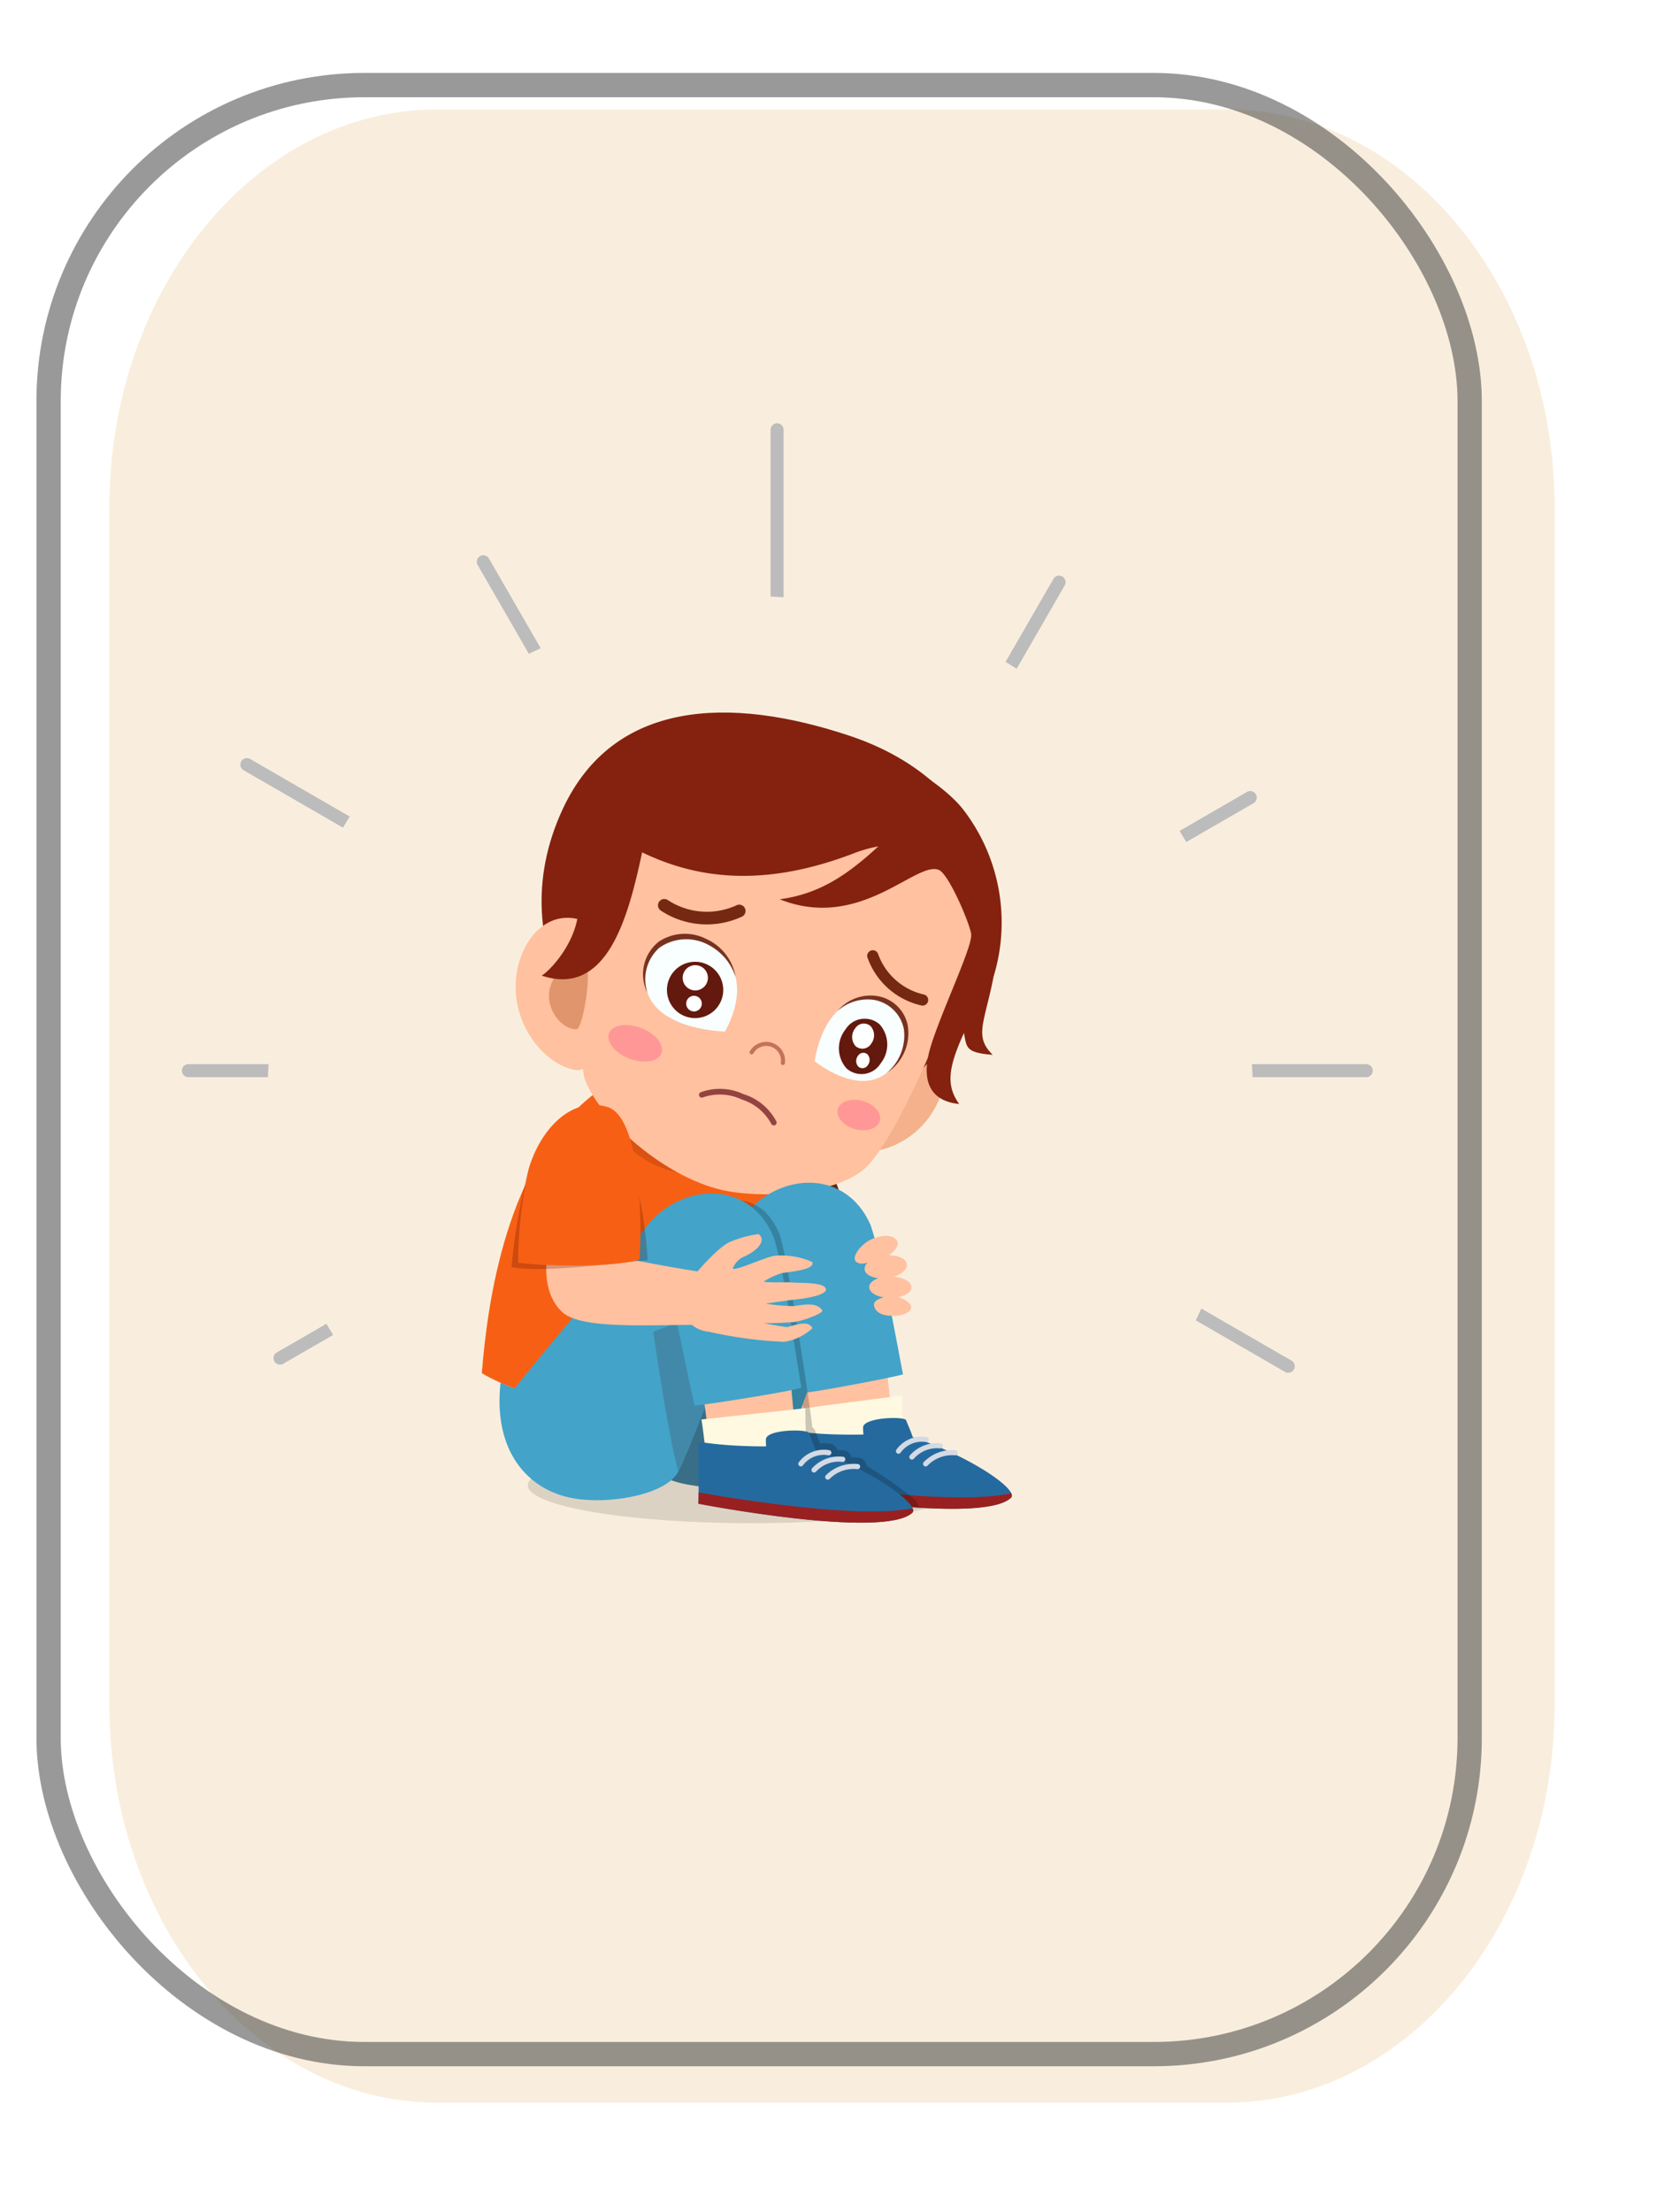 <svg xmlns="http://www.w3.org/2000/svg" xmlns:xlink="http://www.w3.org/1999/xlink" width="137" height="182" viewBox="0 0 137 182">
  <defs>
    <filter id="Path_709" x="0" y="0" width="137" height="182" filterUnits="userSpaceOnUse">
      <feOffset dy="3" input="SourceAlpha"/>
      <feGaussianBlur stdDeviation="3" result="blur"/>
      <feFlood flood-opacity="0.161"/>
      <feComposite operator="in" in2="blur"/>
      <feComposite in="SourceGraphic"/>
    </filter>
  </defs>
  <g id="Component_12_5" data-name="Component 12 – 5" transform="translate(3 6)">
    <g transform="matrix(1, 0, 0, 1, -3, -6)" filter="url(#Path_709)">
      <path id="Path_709-2" data-name="Path 709" d="M27,0H92c14.912,0,27,14.685,27,32.8v98.4c0,18.115-12.088,32.8-27,32.8H27c-14.912,0-27-14.685-27-32.8V32.8C0,14.685,12.088,0,27,0Z" transform="translate(9 6)" fill="#f9eedd"/>
    </g>
    <g id="Rectangle_94" data-name="Rectangle 94" fill="none" stroke="#333" stroke-width="2" opacity="0.5">
      <rect width="119" height="164" rx="27" stroke="none"/>
      <rect x="1" y="1" width="117" height="162" rx="26" fill="none"/>
    </g>
    <g id="Group_8499" data-name="Group 8499" transform="translate(12 28.848)">
      <g id="Group_8489" data-name="Group 8489">
        <path id="Path_264" data-name="Path 264" d="M1141.34,713.154c.316-.168.648-.307.969-.467l-4.26-7.38a.536.536,0,0,0-.929.536Z" transform="translate(-1112.793 -694.202)" fill="#bcbcbc"/>
        <path id="Path_265" data-name="Path 265" d="M484.847,1277.037c.19-.3.359-.618.556-.915l-8.2-4.736a.535.535,0,1,0-.536.927Z" transform="translate(-471.609 -1243.789)" fill="#bcbcbc"/>
        <path id="Path_266" data-name="Path 266" d="M321,2125.92H314.42a.536.536,0,1,0,0,1.071h6.524C320.953,2126.632,320.98,2126.277,321,2125.92Z" transform="translate(-313.884 -2073.214)" fill="#bcbcbc"/>
        <path id="Path_267" data-name="Path 267" d="M2615.273,769.086l3.964-6.866a.537.537,0,0,0-.93-.536l-3.952,6.845C2614.667,768.708,2614.968,768.9,2615.273,769.086Z" transform="translate(-2546.568 -748.917)" fill="#bcbcbc"/>
        <path id="Path_268" data-name="Path 268" d="M3101.022,1367.921l5.515-3.184a.536.536,0,1,0-.536-.927l-5.536,3.2C3100.654,1367.31,3100.843,1367.612,3101.022,1367.921Z" transform="translate(-3018.354 -1333.49)" fill="#bcbcbc"/>
        <path id="Path_269" data-name="Path 269" d="M1958.918,351.545V337.787a.536.536,0,1,0-1.071,0v13.7C1958.207,351.5,1958.561,351.529,1958.918,351.545Z" transform="translate(-1909.405 -337.251)" fill="#bcbcbc"/>
        <path id="Path_270" data-name="Path 270" d="M573.439,2850.72l-4.09,2.361a.535.535,0,0,0,.268,1,.526.526,0,0,0,.268-.072l4.105-2.37C573.811,2851.329,573.609,2851.035,573.439,2850.72Z" transform="translate(-561.561 -2776.656)" fill="#bcbcbc"/>
        <path id="Path_271" data-name="Path 271" d="M3146.168,2808.32c-.16.32-.3.652-.466.967l7.35,4.243a.527.527,0,0,0,.268.072.535.535,0,0,0,.268-1Z" transform="translate(-3062.257 -2735.506)" fill="#bcbcbc"/>
        <path id="Path_272" data-name="Path 272" d="M3312.148,2125.92h-9.392c.018.357.045.712.054,1.071h9.338a.536.536,0,1,0,0-1.071Z" transform="translate(-3214.684 -2073.214)" fill="#bcbcbc"/>
      </g>
      <g id="Group_8498" data-name="Group 8498" transform="translate(24.67 23.776)">
        <ellipse id="Ellipse_38" data-name="Ellipse 38" cx="18.394" cy="3.125" rx="18.394" ry="3.125" transform="translate(3.786 60.446)" opacity="0.12"/>
        <path id="Path_273" data-name="Path 273" d="M1923.433,2269.4c-.5-3.65,1.1-14.1,1.134-14.269,2.076.45,2.511,1.053,3.042,1.734,1.576,2.019,2.813,5.876,4.266,10.827C1930.965,2268.133,1923.8,2270.308,1923.433,2269.4Z" transform="translate(-1900.579 -2222.397)" fill="#612912"/>
        <path id="Path_274" data-name="Path 274" d="M1151.091,2214.986c3.239,1.986,12.55,4.58,17.745,3.19,4.189-1.121,4.053-3.157,7.04-5.294-1.333-3.42-2.279-8.479-.153-16.349-4.67-1.991-8.206-6.573-15.388-4.518C1153.058,2197.64,1151.54,2209.338,1151.091,2214.986Z" transform="translate(-1151.091 -2160.635)" fill="#f76014"/>
        <path id="Path_275" data-name="Path 275" d="M1615.647,2066.04l-3.166,6.259c-.681,1.345-2.943,1.571-5.053.5s-3.268-3.024-2.587-4.37l3.166-6.259Z" transform="translate(-1591.28 -2035.123)" fill="#ffc19f"/>
        <path id="Path_276" data-name="Path 276" d="M1526.323,2213.475a3.526,3.526,0,0,0,0-1.037,101.013,101.013,0,0,0-12.852-1.675,3.087,3.087,0,0,0-.159.436c-.471,2.694,2.058,5.387,5.65,6.015S1525.852,2216.169,1526.323,2213.475Z" transform="translate(-1502.589 -2179.334)" fill="#420000" opacity="0.16"/>
        <g id="Group_8492" data-name="Group 8492" transform="translate(2.781 0)">
          <path id="Path_277" data-name="Path 277" d="M2113.29,2009.323c-1.857,2.9-5.454,3.856-7.546,2.765s-1.632-3.847-.21-6.77,4.277-4.415,6.365-3.317C2114.754,2003.5,2115.034,2006.6,2113.29,2009.323Z" transform="translate(-2079.011 -1976.372)" fill="#f4b18c"/>
          <path id="Path_278" data-name="Path 278" d="M1319.742,1152.093c-5.387,11.6,2.64,22.579,12.341,25.879s19.621-2.7,22.627-14.758c1.669-6.7-2.072-14.082-11.361-17.173C1333.461,1142.751,1323.918,1143.1,1319.742,1152.093Z" transform="translate(-1315.871 -1144.136)" fill="#84220f"/>
          <path id="Path_279" data-name="Path 279" d="M1438.233,1310.808c-1.548,1.656-6.123,19.487-4.947,22.57,1.246,3.27,6.457,7.935,11.263,9.049,2.99.693,9.151.5,11.74-1.745,3.063-2.66,8.82-17.3,8.824-19.335.013-6.88-5.284-8.914-12.3-11.3C1446.239,1307.809,1442.25,1306.512,1438.233,1310.808Z" transform="translate(-1427.565 -1303.145)" fill="#ffc19f"/>
          <path id="Path_280" data-name="Path 280" d="M1245.471,1722.349c-.248,3.646,2.31,6.842,4.872,7.333s5.6-9.573,1.467-11.918C1248.368,1715.812,1245.7,1718.922,1245.471,1722.349Z" transform="translate(-1245.454 -1700.274)" fill="#ffc19f"/>
          <path id="Path_281" data-name="Path 281" d="M1338.627,1843.185c-.284,1.48.9,3.209,2.232,3.221.518,0,1.391-5.2.646-5.448C1340.245,1840.534,1338.911,1841.705,1338.627,1843.185Z" transform="translate(-1335.841 -1820.34)" fill="#e0956c"/>
          <path id="Path_282" data-name="Path 282" d="M1504.7,2017.319c-.266.695.484,1.628,1.675,2.084s2.372.263,2.639-.432-.484-1.628-1.675-2.084S1504.964,2016.625,1504.7,2017.319Z" transform="translate(-1497.007 -1990.93)" fill="#ff9797"/>
          <path id="Path_283" data-name="Path 283" d="M2144.533,2226.259c-.174.638.46,1.368,1.417,1.629s1.874-.044,2.049-.682-.46-1.367-1.417-1.629S2144.707,2225.621,2144.533,2226.259Z" transform="translate(-2118.012 -2193.62)" fill="#ff9797"/>
          <path id="Path_284" data-name="Path 284" d="M1761.53,2195.1l.039.016a4.563,4.563,0,0,1,2.7,2.256.232.232,0,0,1-.434.166,4.176,4.176,0,0,0-2.433-1.99l-.036-.015a4.182,4.182,0,0,0-3.133-.157.232.232,0,1,1-.208-.415A4.574,4.574,0,0,1,1761.53,2195.1Z" transform="translate(-1742.796 -2163.717)" fill="#934341"/>
          <path id="Path_285" data-name="Path 285" d="M1899.379,2064.24a.171.171,0,0,0,.2-.081,1.215,1.215,0,0,1,2.256.764.17.17,0,0,0,.335.063,1.556,1.556,0,0,0-2.89-.987.171.171,0,0,0,.069.231Z" transform="translate(-1879.997 -2036.124)" fill="#c4735b"/>
          <path id="Path_286" data-name="Path 286" d="M1650.614,1665.58a.516.516,0,0,0-.366.058,5.866,5.866,0,0,1-5.614-.442.52.52,0,1,0-.556.878,6.87,6.87,0,0,0,6.688.464.519.519,0,0,0-.152-.958Z" transform="translate(-1632.097 -1649.763)" fill="#752912"/>
          <path id="Path_287" data-name="Path 287" d="M2228.534,1807.863a.464.464,0,0,0-.707.5,6.144,6.144,0,0,0,4.485,3.975.465.465,0,0,0,.212-.9,5.237,5.237,0,0,1-3.8-3.3A.461.461,0,0,0,2228.534,1807.863Z" transform="translate(-2198.865 -1788.229)" fill="#752912"/>
          <g id="Group_8490" data-name="Group 8490" transform="translate(24.616 23.276)">
            <path id="Path_288" data-name="Path 288" d="M2080.851,1945.327s3.6,2.951,6.019.9a3.4,3.4,0,0,0-1.209-6.119C2083.757,1939.967,2081.564,1941.239,2080.851,1945.327Z" transform="translate(-2080.851 -1939.921)" fill="#f9feff"/>
            <path id="Path_289" data-name="Path 289" d="M2151.277,1936.439a3.05,3.05,0,0,0-2.447-2.346,3.551,3.551,0,0,0-3.3,1.2,3.729,3.729,0,0,1,2.881-.907,3.028,3.028,0,0,1,2.563,2.436,4.017,4.017,0,0,1-1.409,3.583A3.892,3.892,0,0,0,2151.277,1936.439Z" transform="translate(-2143.621 -1934.035)" fill="#773220"/>
            <path id="Path_290" data-name="Path 290" d="M2149.386,1999.589a2.491,2.491,0,0,0,.089,3.206,1.856,1.856,0,0,0,2.81-.42,2.491,2.491,0,0,0-.088-3.206A1.857,1.857,0,0,0,2149.386,1999.589Z" transform="translate(-2146.844 -1996.79)" fill="#63190d"/>
            <path id="Path_291" data-name="Path 291" d="M2197.236,2094.36a.691.691,0,0,0,.024.89.515.515,0,0,0,.78-.116.691.691,0,0,0-.024-.89A.515.515,0,0,0,2197.236,2094.36Z" transform="translate(-2193.661 -2089.396)" fill="#fefffe"/>
            <path id="Path_292" data-name="Path 292" d="M2186.031,2012.765a1.13,1.13,0,0,0,.04,1.455.842.842,0,0,0,1.275-.19,1.131,1.131,0,0,0-.04-1.455A.843.843,0,0,0,2186.031,2012.765Z" transform="translate(-2182.695 -2010.051)" fill="#fefffe"/>
          </g>
          <g id="Group_8491" data-name="Group 8491" transform="translate(10.484 18.205)">
            <path id="Path_293" data-name="Path 293" d="M1612.228,1781.192s-5.412-.072-6.415-3.27c-1.222-3.9,3.082-5.214,5.174-3.977C1612.922,1775.09,1614.212,1777.53,1612.228,1781.192Z" transform="translate(-1605.47 -1773.156)" fill="#f9feff"/>
            <path id="Path_294" data-name="Path 294" d="M1602.548,1762.577a3.88,3.88,0,0,1,3.9-.215,4.174,4.174,0,0,1,2.41,3.119,4.522,4.522,0,0,0-2.194-2.61,3.846,3.846,0,0,0-4.073.208,3.475,3.475,0,0,0-.981,3.727A3.412,3.412,0,0,1,1602.548,1762.577Z" transform="translate(-1601.234 -1761.938)" fill="#773220"/>
            <path id="Path_295" data-name="Path 295" d="M1668.847,1840.884a2.317,2.317,0,1,0,3.266-.276A2.318,2.318,0,0,0,1668.847,1840.884Z" transform="translate(-1666.324 -1837.76)" fill="#63190d"/>
            <path id="Path_296" data-name="Path 296" d="M1722.209,1935.27a.643.643,0,1,0,.906-.077A.642.642,0,0,0,1722.209,1935.27Z" transform="translate(-1718.497 -1929.941)" fill="#fefffe"/>
            <path id="Path_297" data-name="Path 297" d="M1712.451,1849.874a1.039,1.039,0,1,0,1.464-.123A1.039,1.039,0,0,0,1712.451,1849.874Z" transform="translate(-1708.936 -1846.925)" fill="#fefffe"/>
          </g>
          <path id="Path_298" data-name="Path 298" d="M1323.218,1187.877c-1.062-.691-.625-.934-1.6-1.733,4.756.541,5.732-6.564,12.384-7.025,10.624-.016,16.956,4.531,18.85,6.89a15.225,15.225,0,0,1,2.545,13.807c-.75,3.848-1.627,4.9-.069,6.435-2.234-.177-2.147-.6-2.369-1.8-1.309,2.879-1.482,4.326-.392,5.845-2.731-.279-3.078-2.343-2.339-4.752.881-2.871,3.352-8.011,3.333-9.157-.011-.663-1.814-5-2.671-5.352-1.868-.774-6.457,5.068-13.1,2.417,3.255-.441,5.516-1.958,8.124-4.354a11.1,11.1,0,0,0-2.013.568c-7.349,2.823-12.878,2.13-17.438-.075-1.14,5.306-2.863,11.935-8.272,10.141.8-.47,3.443-3.336,3-6.492C1320.4,1193.4,1321.85,1191.136,1323.218,1187.877Z" transform="translate(-1316.046 -1178.088)" fill="#84220f"/>
        </g>
        <g id="Group_8495" data-name="Group 8495" transform="translate(11.683 38.681)">
          <g id="Group_8494" data-name="Group 8494" transform="translate(14.172 14.04)">
            <path id="Path_299" data-name="Path 299" d="M2029.686,2941.281a39.574,39.574,0,0,0,6.9-.974c-.1-1.954-.623-5.861-.7-6.992l-7.344.989C2028.938,2936.212,2029.446,2939.962,2029.686,2941.281Z" transform="translate(-2028.537 -2933.316)" fill="#ffc19f"/>
            <path id="Path_300" data-name="Path 300" d="M2035.827,3056.369c.021.112,8-.493,8.013-.631.076-1.2-.144-4.068-.124-4.763l-8.537,1.11C2035.41,3053.363,2035.677,3055.559,2035.827,3056.369Z" transform="translate(-2034.981 -3047.508)" fill="#fff9e1"/>
            <g id="Group_8493" data-name="Group 8493" transform="translate(0 5.319)">
              <path id="Path_301" data-name="Path 301" d="M2038.122,3115.39c-.117-.4-.354-.914-.539-1.381-.137-.346-3.547-.239-3.543.6a5.083,5.083,0,0,0,.032.575c-.583.015-1.216.017-1.885,0a32.209,32.209,0,0,1-3.674-.261c-.039,1.326.112,3.618.081,5.092,0,0,15.257,2.616,17.621.373C2046.882,3119.758,2043.02,3117.053,2038.122,3115.39Z" transform="translate(-2028.507 -3113.824)" fill="#256a9e"/>
              <path id="Path_302" data-name="Path 302" d="M2031.433,3292.662c0,.327.007.643,0,.924,0,0,15.258,2.616,17.622.373.094-.089.1-.22.02-.383C2044.891,3294.551,2035.225,3293.241,2031.433,3292.662Z" transform="translate(-2031.347 -3287.393)" fill="#992020"/>
              <path id="Path_303" data-name="Path 303" d="M2310.681,3165.879a.213.213,0,0,0,.085-.418,2.579,2.579,0,0,0-2.489,1.039.213.213,0,1,0,.344.251A2.13,2.13,0,0,1,2310.681,3165.879Zm1.177.521a.208.208,0,0,0,.233-.19.213.213,0,0,0-.191-.233,2.983,2.983,0,0,0-2.51.991.213.213,0,1,0,.314.288A2.529,2.529,0,0,1,2311.859,3166.4Zm1.287.15a3.263,3.263,0,0,0-2.616.975.213.213,0,0,0,.147.363.21.21,0,0,0,.155-.062,2.8,2.8,0,0,1,2.248-.855.209.209,0,0,0,.243-.177A.213.213,0,0,0,2313.146,3166.55Z" transform="translate(-2299.994 -3163.901)" fill="#d3dae5"/>
            </g>
          </g>
          <path id="Path_304" data-name="Path 304" d="M1547.636,2472.647c.265.134.687.436.872.424,2.444-3.278,6.958-10.577,8.64-13.066,2.663-3.941,8.587-4.609,10.744.339-1.439,2.286-6.578,18.286-7.629,19.736-1.225,1.69-4.414,2.059-7.3,1.618C1549.157,2481.117,1547.135,2478.269,1547.636,2472.647Z" transform="translate(-1547.561 -2456.839)" fill="#43a3c9"/>
          <path id="Path_305" data-name="Path 305" d="M1939.722,2589.612c.958,0,8.32-1.412,8.749-1.588-.665-3.432-1.761-9.639-2.661-12.263l-8.857,2.943C1938.314,2581.693,1939.043,2586.936,1939.722,2589.612Z" transform="translate(-1925.479 -2572.256)" fill="#43a3c9"/>
        </g>
        <path id="Path_306" data-name="Path 306" d="M1329.329,2530.183l-.247-.562a34.242,34.242,0,0,0-4.079-2.868.747.747,0,0,0-.614-.667,2.531,2.531,0,0,0-.623-.031.754.754,0,0,0-.639-.574,3.163,3.163,0,0,0-.519-.018.751.751,0,0,0-.552-.512,2.514,2.514,0,0,0-.881-.027c-.068-.192-.147-.4-.229-.6l-.175-.453a.616.616,0,0,0-.243-.295v-.043c-.017-.664-1.948-13.523-2.669-15.778-.931-2.264-2.444-3-4.192-2.854-2.5.217-15.968,15.733-15.968,15.733-.787,7.117,7.648,6.8,11.177,7.3a22.908,22.908,0,0,0,6.269.924c2.177-.017,11.752,1.2,12.781,1.247C1328.387,2530.125,1329.22,2530.167,1329.329,2530.183Z" transform="translate(-1293.329 -2464.784)" opacity="0.2"/>
        <path id="Path_307" data-name="Path 307" d="M1560.263,2583.926c.4-.555-2.724-20.653-3.115-20.075-1.682,2.489-9.247,12.777-9.512,12.643-.5,5.622,1.521,8.47,5.323,9.051C1555.849,2585.985,1559.038,2585.616,1560.263,2583.926Z" transform="translate(-1535.878 -2522.005)" fill="#420000" opacity="0.16"/>
        <path id="Path_308" data-name="Path 308" d="M1200.542,2502.266c.262.139,1.065.447,1.161.474,2.514-3.225,8.864-10.552,10.6-13,2.746-3.883,8.683-4.426,10.734.568-1.488,2.255-6.967,18.142-8.047,19.569-1.261,1.664-5.56,2.407-8.44,1.905C1202.76,2511.116,1199.921,2507.876,1200.542,2502.266Z" transform="translate(-1199.002 -2447.13)" fill="#43a3c9"/>
        <path id="Path_309" data-name="Path 309" d="M1631.747,2786.7c.975-1.8,3.679-9.275,5.728-14.443l-7.8,2.972C1630.125,2778.148,1631.007,2784.106,1631.747,2786.7Z" transform="translate(-1615.571 -2724.286)" fill="#420000" opacity="0.16"/>
        <g id="Group_8497" data-name="Group 8497" transform="translate(17.828 53.739)">
          <path id="Path_310" data-name="Path 310" d="M1761.8,2975.694a39.594,39.594,0,0,0,6.916-.827c-.055-1.956-.5-5.873-.552-7.006l-7.364.833C1761.16,2970.61,1761.587,2974.37,1761.8,2975.694Z" transform="translate(-1760.662 -2967.862)" fill="#ffc19f"/>
          <path id="Path_311" data-name="Path 311" d="M1765.4,3091.727c.018.112,8.012-.322,8.024-.46.1-1.2-.057-4.071-.023-4.765l-8.559.928C1765.049,3088.713,1765.27,3090.914,1765.4,3091.727Z" transform="translate(-1764.587 -3083.006)" fill="#fff9e1"/>
          <g id="Group_8496" data-name="Group 8496" transform="translate(0 5.331)">
            <path id="Path_312" data-name="Path 312" d="M1765.741,3150.379c-.108-.406-.335-.921-.51-1.392-.129-.349-3.541-.314-3.555.523a5.067,5.067,0,0,0,.02.575c-.583,0-1.216-.008-1.885-.037a32.371,32.371,0,0,1-3.667-.339c-.067,1.325.034,3.619-.028,5.092,0,0,15.2,2.941,17.61.749C1774.405,3154.932,1770.6,3152.146,1765.741,3150.379Z" transform="translate(-1756.116 -3148.778)" fill="#256a9e"/>
            <path id="Path_313" data-name="Path 313" d="M1756.135,3321.884c0,.328-.007.644-.019.924,0,0,15.2,2.941,17.61.748.1-.087.1-.218.028-.382C1769.55,3324.059,1759.914,3322.544,1756.135,3321.884Z" transform="translate(-1756.116 -3316.783)" fill="#992020"/>
            <path id="Path_314" data-name="Path 314" d="M2037.8,3202.545a.213.213,0,0,0,.094-.416,2.578,2.578,0,0,0-2.51.986.213.213,0,1,0,.338.259A2.129,2.129,0,0,1,2037.8,3202.545Zm1.166.545a.208.208,0,0,0,.237-.186.213.213,0,0,0-.186-.237,2.981,2.981,0,0,0-2.531.937.213.213,0,1,0,.308.294A2.528,2.528,0,0,1,2038.964,3203.091Zm1.284.178a3.263,3.263,0,0,0-2.636.919.213.213,0,0,0,.3.306,2.794,2.794,0,0,1,2.266-.807.21.21,0,0,0,.247-.172A.213.213,0,0,0,2040.248,3203.269Z" transform="translate(-2027.11 -3200.509)" fill="#d3dae5"/>
          </g>
        </g>
        <path id="Path_315" data-name="Path 315" d="M1666.478,2623.122c.958-.034,8.32-1.227,8.791-1.462-.592-3.446-1.427-9.729-2.271-12.372l-8.917,2.753C1664.7,2614.5,1665.856,2620.432,1666.478,2623.122Z" transform="translate(-1648.964 -2566.114)" fill="#43a3c9"/>
        <path id="Path_316" data-name="Path 316" d="M1345.281,2625.461c.359.011.633-4.079.276-4.121a122.525,122.525,0,0,1-14.182-2.838s-1.18,3.84.981,5.867C1334.076,2625.983,1340.534,2625.31,1345.281,2625.461Z" transform="translate(-1325.75 -2575.057)" fill="#ffc19f"/>
        <path id="Path_317" data-name="Path 317" d="M1233.942,2359.69a49.9,49.9,0,0,1,1.4-8c.883-3.152,5.984-2.416,8.222-.11.832.857,1.412,4.614,1.589,7.538C1241.9,2359.451,1236.236,2360.182,1233.942,2359.69Z" transform="translate(-1231.501 -2314.066)" fill="#420000" opacity="0.23"/>
        <path id="Path_318" data-name="Path 318" d="M1252.618,2252.666a36.167,36.167,0,0,1,.846-7.63c.883-3.152,3.421-6.093,6.5-5.177,2.844.846,2.846,10.112,2.645,12.557C1260.417,2253.053,1255.066,2253,1252.618,2252.666Z" transform="translate(-1249.626 -2207.407)" fill="#f76014"/>
        <path id="Path_319" data-name="Path 319" d="M1716.944,2608.721a35.005,35.005,0,0,1-6.22-.836,2.459,2.459,0,0,1-2.086-3.333c.226-.647,2.816-3.67,3.894-4.068a8.926,8.926,0,0,1,2.315-.628c.687.516-.1,1.4-1.269,1.886a1.789,1.789,0,0,0-.854.932c.058.282,2.3-.763,3.33-1.02a6.161,6.161,0,0,1,3.214.5c.246.637-1.718.784-2.51.914a5.972,5.972,0,0,0-1.5.705c.637.1,1.807.025,2.239.059.833.067,2.674-.034,2.885.5.165.419-1,.745-2.447.9-.352.037-1.655.212-2.5.351a17.451,17.451,0,0,0,2.266.2c.834-.109,1.955-.361,2.395.359.12.2-1.673.93-2.542.968-.388.017-1.242.089-2.268.065a19.341,19.341,0,0,0,1.925.335c1.234-.356,1.74-.455,2.08.079A4.34,4.34,0,0,1,1716.944,2608.721Z" transform="translate(-1692.062 -2556.946)" fill="#ffc19f"/>
        <path id="Path_320" data-name="Path 320" d="M2197.583,2611.219c.02-.3-.389-.625-1.056-.842.636-.127,1.086-.439,1.088-.808,0-.438-.63-.8-1.458-.876.67-.21,1.125-.615,1.073-1.023-.055-.439-.676-.733-1.456-.733.4-.322.841-.78.682-1.121-.292-.625-1.217-.563-2.049-.234s-1.619,1.3-1.439,1.756c.1.248.542.4,1.055.185a.7.7,0,0,0-.264.583c.048.378.514.649,1.141.717-.463.156-.769.421-.77.725s.345.713,1.206.851c-.421.1-.8.3-.809.581,0,.342.295.866,1.255.927C2196.8,2611.971,2197.551,2611.7,2197.583,2611.219Z" transform="translate(-2162.243 -2562.282)" fill="#ffc19f"/>
      </g>
    </g>
  </g>
</svg>
